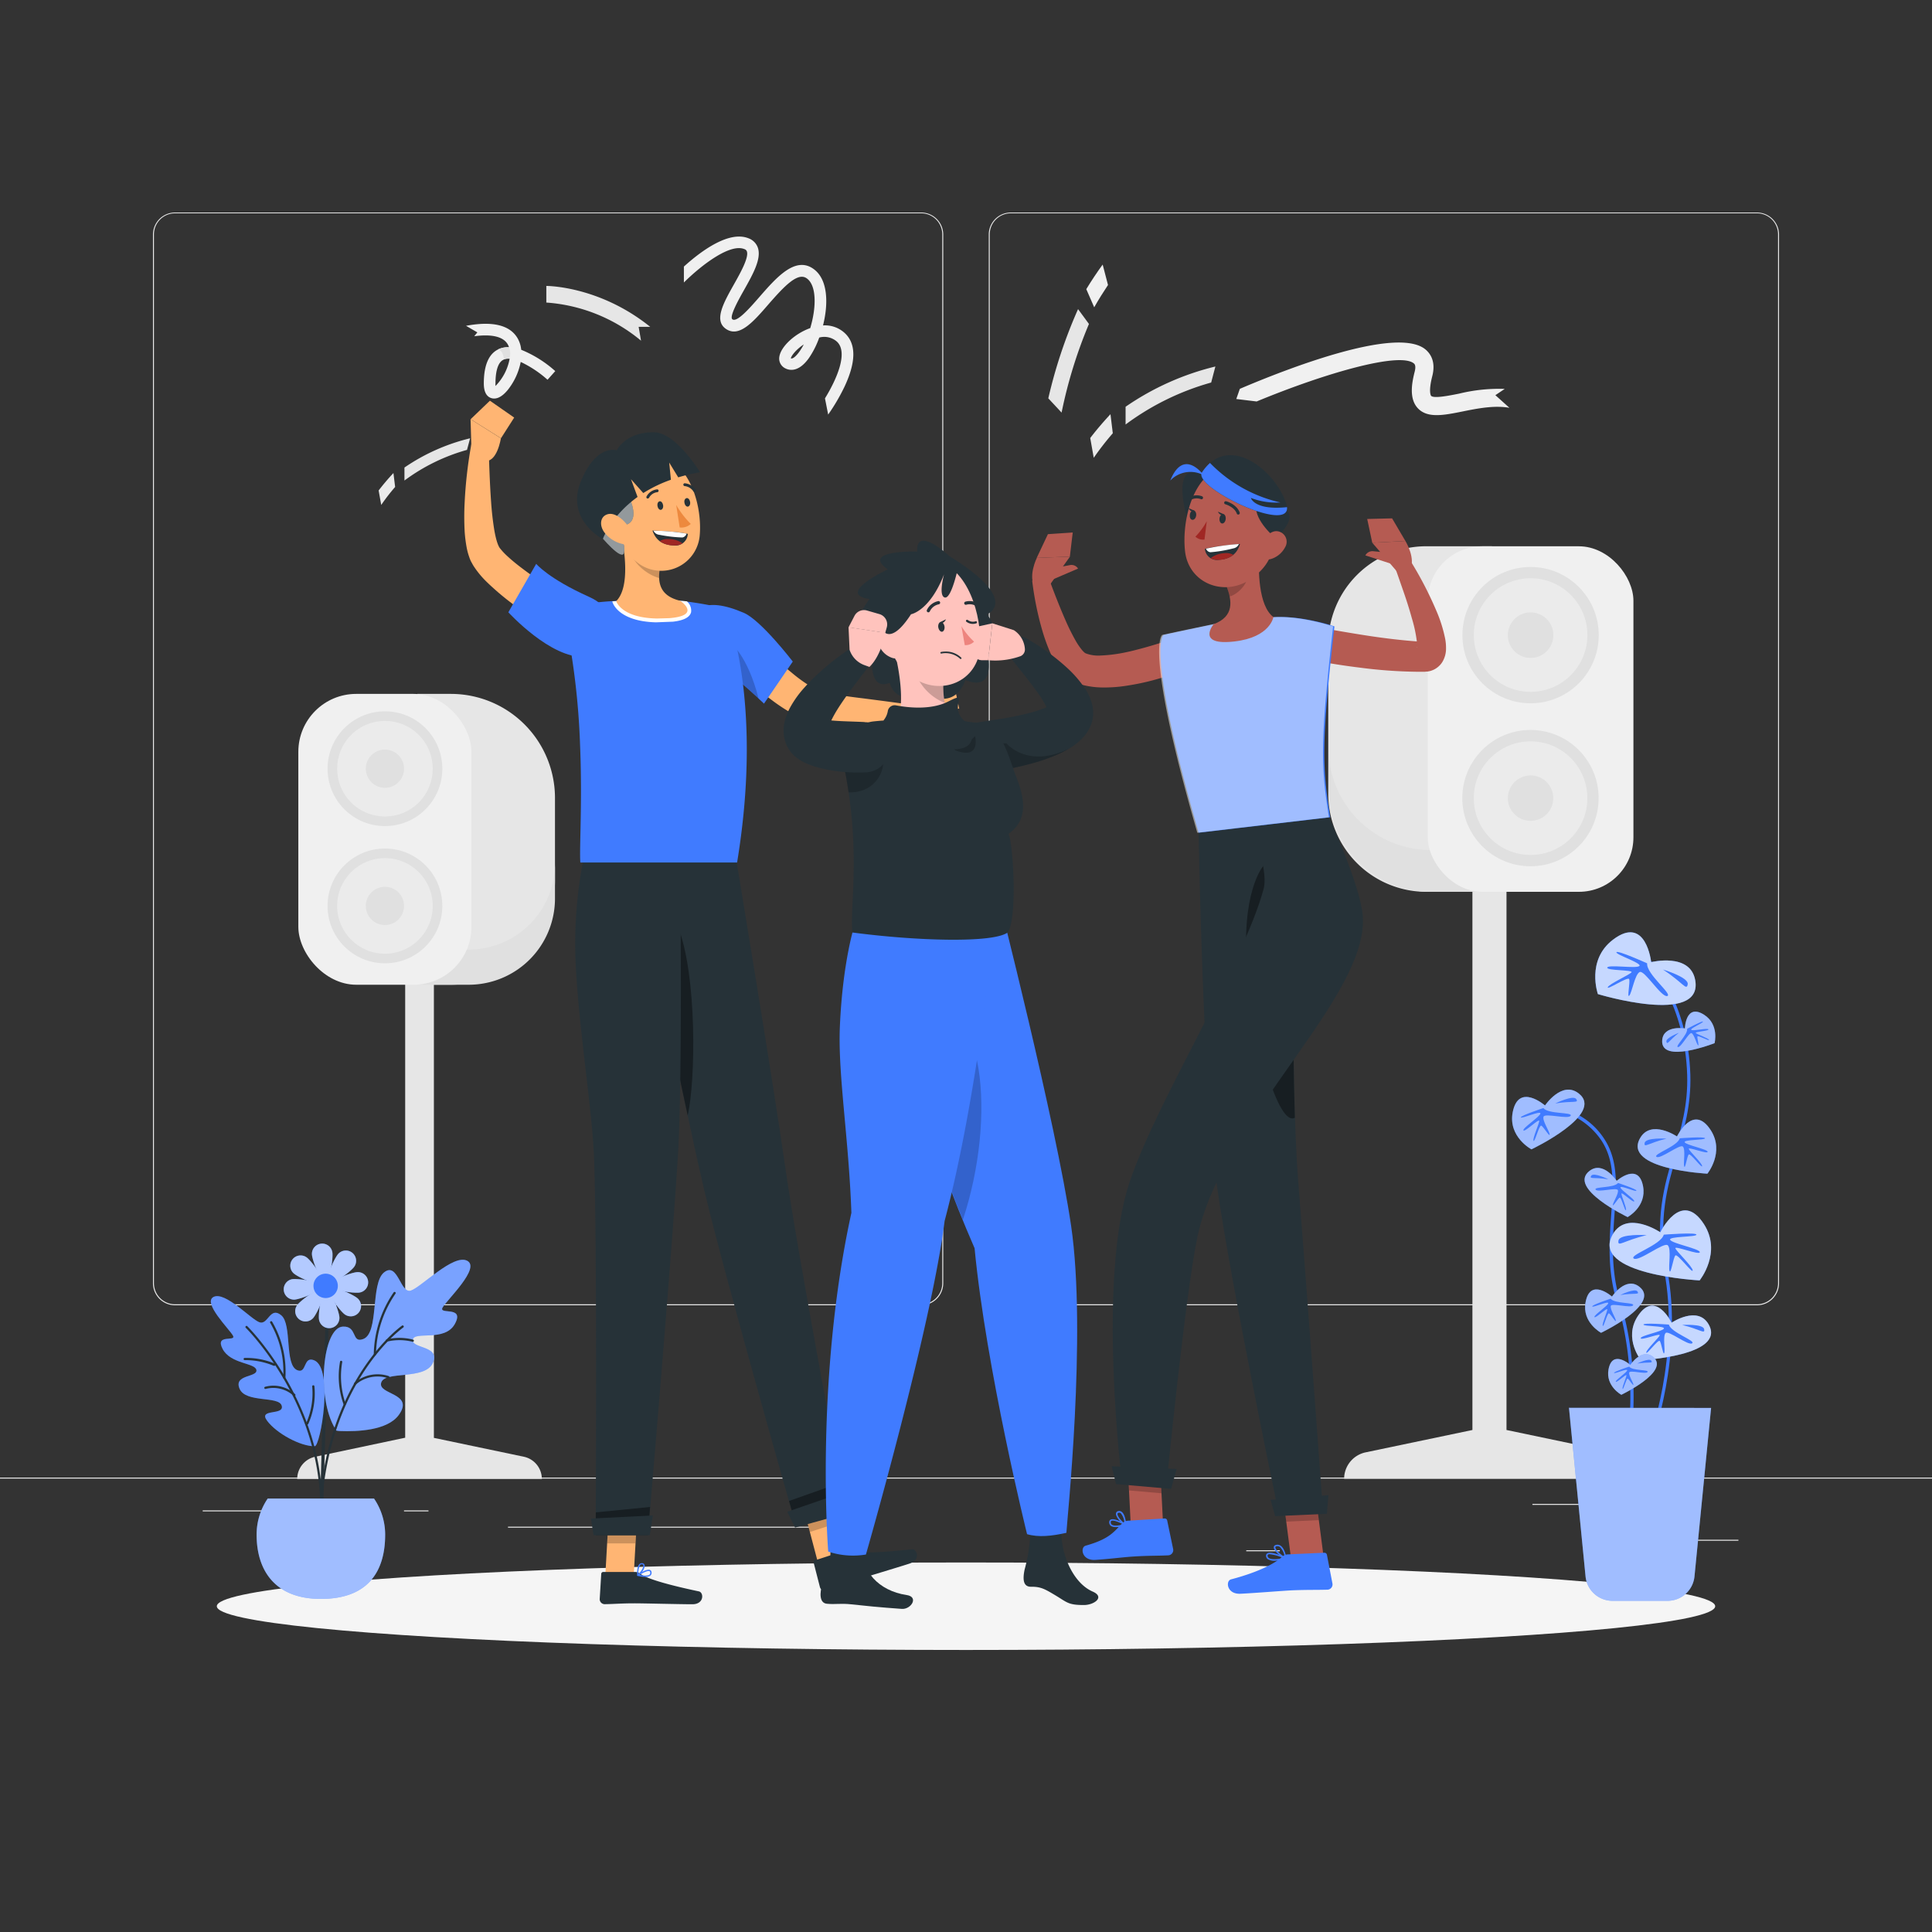 <svg xmlns="http://www.w3.org/2000/svg" viewBox="0 0 500 500"><rect x="0" y="0" width="500" height="500" fill="#333333" stroke="none"/><g id="freepik--background-complete--inject-11"><rect x="416.78" y="398.49" width="33.12" height="0.25" style="fill:#ebebeb"></rect><rect x="322.53" y="401.21" width="8.69" height="0.25" style="fill:#ebebeb"></rect><rect x="396.59" y="389.21" width="19.19" height="0.25" style="fill:#ebebeb"></rect><rect x="52.46" y="390.89" width="43.19" height="0.25" style="fill:#ebebeb"></rect><rect x="104.56" y="390.89" width="6.33" height="0.25" style="fill:#ebebeb"></rect><rect x="131.47" y="395.11" width="93.68" height="0.25" style="fill:#ebebeb"></rect><path d="M238.4,337.8H45.3a5.71,5.71,0,0,1-5.71-5.71V60.66A5.71,5.71,0,0,1,45.3,55H238.4a5.71,5.71,0,0,1,5.71,5.71V332.09A5.71,5.71,0,0,1,238.4,337.8ZM45.3,55.2a5.47,5.47,0,0,0-5.46,5.46V332.09a5.47,5.47,0,0,0,5.46,5.46H238.4a5.47,5.47,0,0,0,5.46-5.46V60.66a5.47,5.47,0,0,0-5.46-5.46Z" style="fill:#ebebeb"></path><path d="M454.7,337.8H261.6a5.71,5.71,0,0,1-5.71-5.71V60.66A5.71,5.71,0,0,1,261.6,55H454.7a5.71,5.71,0,0,1,5.71,5.71V332.09A5.71,5.71,0,0,1,454.7,337.8ZM261.6,55.2a5.47,5.47,0,0,0-5.46,5.46V332.09a5.47,5.47,0,0,0,5.46,5.46H454.7a5.47,5.47,0,0,0,5.46-5.46V60.66a5.47,5.47,0,0,0-5.46-5.46Z" style="fill:#ebebeb"></path><rect y="382.4" width="500" height="0.25" style="fill:#ebebeb"></rect><path d="M353.41,375.87l27.65-5.79V226.94h8.82V370.08l27.65,5.79a7,7,0,0,1,5.55,6.84H347.86A7,7,0,0,1,353.41,375.87Z" style="fill:#e6e6e6"></path><path d="M343.8,141.37h17a25.37,25.37,0,0,1,25.37,25.37v38.69a25.37,25.37,0,0,1-25.37,25.37h-17a0,0,0,0,1,0,0V141.37A0,0,0,0,1,343.8,141.37Z" transform="translate(729.92 372.17) rotate(180)" style="fill:#e6e6e6"></path><path d="M370.33,220h15.79V230.8H370.33a26.53,26.53,0,0,1-26.53-26.53V193.46A26.53,26.53,0,0,0,370.33,220Z" style="fill:#e0e0e0"></path><rect x="369.5" y="141.37" width="53.23" height="89.42" rx="14.11" transform="translate(792.23 372.17) rotate(180)" style="fill:#f0f0f0"></rect><circle cx="396.11" cy="164.37" r="17.64" style="fill:#e0e0e0"></circle><circle cx="396.11" cy="206.56" r="17.64" transform="translate(151.53 580.4) rotate(-84.35)" style="fill:#e0e0e0"></circle><circle cx="396.11" cy="164.37" r="14.7" transform="translate(-21.21 65.57) rotate(-9.22)" style="fill:#ebebeb"></circle><path d="M390.23,164.37a5.89,5.89,0,1,0,5.88-5.88A5.88,5.88,0,0,0,390.23,164.37Z" style="fill:#e0e0e0"></path><circle cx="396.11" cy="206.56" r="14.7" style="fill:#ebebeb"></circle><circle cx="396.11" cy="206.56" r="5.88" style="fill:#e0e0e0"></circle><path d="M135.56,377l-23.27-4.88V251.6h-7.43V372.08L81.59,377a5.88,5.88,0,0,0-4.67,5.75h63.31A5.88,5.88,0,0,0,135.56,377Z" style="fill:#e6e6e6"></path><path d="M108,179.58h8.69a26.94,26.94,0,0,1,26.94,26.94v21.39a26.94,26.94,0,0,1-26.94,26.94H108a0,0,0,0,1,0,0V179.58A0,0,0,0,1,108,179.58Z" style="fill:#e6e6e6"></path><path d="M121.32,245.75H108v9.1h13.3a22.33,22.33,0,0,0,22.33-22.33v-9.1A22.33,22.33,0,0,1,121.32,245.75Z" style="fill:#e0e0e0"></path><rect x="77.21" y="179.58" width="44.8" height="75.27" rx="14.98" style="fill:#f0f0f0"></rect><circle cx="99.62" cy="198.94" r="14.85" transform="translate(-111.49 128.71) rotate(-45)" style="fill:#e0e0e0"></circle><circle cx="99.62" cy="234.45" r="14.85" style="fill:#e0e0e0"></circle><circle cx="99.62" cy="198.94" r="12.37" transform="translate(-111.49 128.71) rotate(-45)" style="fill:#ebebeb"></circle><circle cx="99.62" cy="198.94" r="4.95" style="fill:#e0e0e0"></circle><circle cx="99.62" cy="234.45" r="12.37" style="fill:#ebebeb"></circle><circle cx="99.62" cy="234.45" r="4.95" style="fill:#e0e0e0"></circle><path d="M291.3,105.27v4.59A67.57,67.57,0,0,1,313.45,99l1.09-4.15A69.92,69.92,0,0,0,291.3,105.27Z" style="fill:#e6e6e6"></path><path d="M283.06,118.48a70.67,70.67,0,0,1,4.93-6.35l-.6-4.94c-2.2,2.36-3.95,4.48-5.24,6.17Z" style="fill:#ebebeb"></path><path d="M104.67,121v3.36a49.35,49.35,0,0,1,16.19-7.93l.8-3A51.32,51.32,0,0,0,104.67,121Z" style="fill:#e6e6e6"></path><path d="M98.66,130.68a49.13,49.13,0,0,1,3.6-4.65l-.44-3.61c-1.61,1.72-2.88,3.28-3.83,4.51Z" style="fill:#ebebeb"></path><path d="M283.18,79.53c1.13-2,2.33-3.91,3.57-5.77l-1.38-5.29c-1.47,2-2.89,4.15-4.24,6.36Z" style="fill:#f0f0f0"></path><path d="M274.74,106.78a121,121,0,0,1,7.08-22.94L279,80a126.63,126.63,0,0,0-7.7,23.09Z" style="fill:#e6e6e6"></path><path d="M387,102.27l2.42-1.62a43.4,43.4,0,0,0-11.79,1.22c-2.61.52-6.55,1.31-7.26.57,0,0-.77-.88.3-5.09.95-3.69-.42-5.78-1.73-6.89-7.4-6.25-36.6,5.27-48.07,10.17l-.92,2.63,5.27.64c17.85-7.39,37.07-12.89,40.69-9.84.15.13.62.52.21,2.13-.81,3.15-1.44,7.08.84,9.49,2.5,2.63,6.72,1.78,11.6.8,3.89-.79,8.21-1.63,12.08-.94Z" style="fill:#f0f0f0"></path><path d="M218.71,86.28A7.53,7.53,0,0,0,213,84.22c1.41-5.62,1.3-11.84-2.38-14.56-4.75-3.52-9.7,2.17-14.07,7.18-2.45,2.81-5.81,6.67-7,5.8-.91-.64,1.73-5.32,3-7.57,2.35-4.18,4.57-8.14,3.57-11a4,4,0,0,0-2.38-2.39c-5.08-2.06-12.3,3.28-16.75,7.31v4.12c4.73-4.68,12-10.14,15.63-8.65a1,1,0,0,1,.67.6c.56,1.59-1.7,5.61-3.35,8.54-2.69,4.78-5.23,9.3-2.11,11.49,3.45,2.42,7.13-1.81,11-6.28,4.25-4.88,7.68-8.47,10-6.74,2.62,1.94,2.39,7.78.86,12.84-4,1.42-7.62,4.8-8,7.43a2.8,2.8,0,0,0,1.16,2.76c.74.51,3.4,1.87,6.47-2.4a22.71,22.71,0,0,0,2.7-5.34,4.93,4.93,0,0,1,4.61,1.09c3,2.88-.27,10-3.13,14.65l.83,4.19a50.7,50.7,0,0,0,4.23-7.22C221.55,93.7,221.6,89.06,218.71,86.28ZM206.88,91c-.55.77-1.6,2-2.21,1.74.11-.65,1.3-2.25,3.34-3.6A16.05,16.05,0,0,1,206.88,91Z" style="fill:#f0f0f0"></path><path d="M165.28,84.59h3C155.32,74.16,142,74,141.39,74V78.3a43,43,0,0,1,24.51,9.87Z" style="fill:#e6e6e6"></path><path d="M134.89,90.52a7.34,7.34,0,0,0-.95-3c-2-3.4-6.49-4.48-13.33-3.2l2.93,1.7-.81,1c3.87-.52,8-.26,9,2.84a5.87,5.87,0,0,0-2.63.48c-2.58,1.15-3.89,4.14-3.89,8.9,0,2.05.63,3.32,1.85,3.76a2.56,2.56,0,0,0,.82.14c.9,0,2.09-.48,3.51-2.2a16.74,16.74,0,0,0,3.37-7.27,28.91,28.91,0,0,1,6.94,4.61l2-2.24A30.33,30.33,0,0,0,134.89,90.52Zm-6.66,9.37a5.21,5.21,0,0,1,0-.65c0-2.38.37-5.39,2.11-6.16a3,3,0,0,1,1.22-.24h.33A13.42,13.42,0,0,1,128.23,99.89Z" style="fill:#f0f0f0"></path><path d="M131.71,89.86a5.87,5.87,0,0,0-2.63.48.93.93,0,0,0-.1,0c.92.4,1.32,1.61,1.48,2.64a3,3,0,0,1,1.06-.19h.33A4.25,4.25,0,0,0,131.71,89.86Z" style="fill:#e0e0e0"></path></g><g id="freepik--Shadow--inject-11"><ellipse id="freepik--path--inject-11" cx="250" cy="415.69" rx="193.89" ry="11.32" style="fill:#f5f5f5"></ellipse></g><g id="freepik--plant-2--inject-11"><path d="M427.41,373.24l-.76-.29c.08-.22,8.27-22.16,4-44.33-2.53-13.05.05-21.77,2.54-30.19,1.89-6.39,3.68-12.41,3.45-20.23-.53-18.17-9.8-28.78-9.9-28.88l.61-.55c.1.11,9.56,10.92,10.11,29.4.23,7.95-1.66,14.32-3.48,20.49-2.47,8.33-5,16.95-2.53,29.81C435.77,350.87,427.5,373,427.41,373.24Z" style="fill:#407BFF"></path><path d="M422.25,371.11l-.81-.12c0-.17,2.29-17.18-2.94-33.93-2.58-8.25-2-15.93-1.52-22.72.53-7.39,1-13.78-2.52-19.16a18.88,18.88,0,0,0-15.19-8.32l0-.82c.1,0,10.12-.15,15.9,8.69,3.67,5.62,3.2,12.13,2.65,19.67-.48,6.71-1,14.32,1.49,22.42C424.57,353.74,422.28,370.93,422.25,371.11Z" style="fill:#407BFF"></path><path d="M442.83,364.37,438.53,408a7,7,0,0,1-6.93,6.29H417.28a7,7,0,0,1-6.94-6.29l-4.29-43.66Z" style="fill:#407BFF"></path><path d="M442.83,364.37,438.53,408a7,7,0,0,1-6.93,6.29H417.28a7,7,0,0,1-6.94-6.29l-4.29-43.66Z" style="fill:#fff;opacity:0.5"></path><path d="M434,294.11s4.19-8.66,8.73-1.64c3.68,5.7-.86,11.28-.86,11.28s-22-1.12-17.42-9.2C427.29,289.58,434,294.11,434,294.11Z" style="fill:#407BFF"></path><path d="M434,294.11s4.19-8.66,8.73-1.64c3.68,5.7-.86,11.28-.86,11.28s-22-1.12-17.42-9.2C427.29,289.58,434,294.11,434,294.11Z" style="fill:#fff;opacity:0.5"></path><path d="M434.71,294.59s6.55-.51,6.55,0-5.73.3-5.25,1.05,5.93,1.77,5.93,2.45-5.08-1.36-4.89-.75,3.46,3.69,3.46,4.44-3-3.41-3.46-3-.91,3.93-1.18,3.09.41-4.37-.34-5.13-5.8,3.33-6.82,2.65S434.17,296.67,434.71,294.59Z" style="fill:#407BFF"></path><path d="M431.3,294.68s-5.39-.34-5.66,1.1S426.66,295.78,431.3,294.68Z" style="fill:#407BFF"></path><path d="M436.05,266.15s.17-6.62,5-3.51c3.93,2.53,2.68,7.33,2.68,7.33s-14.12,5.55-13.55-.82C430.54,265.23,436.05,266.15,436.05,266.15Z" style="fill:#407BFF"></path><path d="M436.05,266.15s.17-6.62,5-3.51c3.93,2.53,2.68,7.33,2.68,7.33s-14.12,5.55-13.55-.82C430.54,265.23,436.05,266.15,436.05,266.15Z" style="fill:#fff;opacity:0.5"></path><path d="M436.62,266.26s4-2.18,4.1-1.86-3.51,1.82-3,2.15,4.22-.57,4.42-.15-3.57.59-3.28.93,3.21,1.32,3.43,1.79-2.87-1.27-3-.9.55,2.73.14,2.28-1-2.86-1.67-3.12-2.69,3.74-3.52,3.6S436.87,267.72,436.62,266.26Z" style="fill:#407BFF"></path><path d="M434.5,267.29s-3.47,1.32-3.24,2.3S431.9,269.3,434.5,267.29Z" style="fill:#407BFF"></path><path d="M429.69,318.91s5.42-11.19,11.28-2.12c4.75,7.37-1.11,14.58-1.11,14.58s-28.4-1.46-22.5-11.89C421,313.06,429.69,318.91,429.69,318.91Z" style="fill:#407BFF"></path><path d="M429.69,318.91s5.42-11.19,11.28-2.12c4.75,7.37-1.11,14.58-1.11,14.58s-28.4-1.46-22.5-11.89C421,313.06,429.69,318.91,429.69,318.91Z" style="fill:#fff;opacity:0.7"></path><path d="M430.58,319.53s8.45-.66,8.45,0-7.4.39-6.78,1.36,7.66,2.29,7.66,3.17-6.56-1.76-6.32-1,4.47,4.75,4.47,5.72-3.91-4.4-4.47-3.87-1.17,5.08-1.52,4,.53-5.65-.44-6.62-7.49,4.3-8.81,3.42S429.88,322.22,430.58,319.53Z" style="fill:#407BFF"></path><path d="M426.17,319.65s-7-.44-7.31,1.41S420.18,321.06,426.17,319.65Z" style="fill:#407BFF"></path><path d="M427.32,249s-1.3-12.36-9.88-5.81c-7,5.31-3.91,14.08-3.91,14.08s27.21,8.27,25.2-3.55C437.49,246.47,427.32,249,427.32,249Z" style="fill:#407BFF"></path><path d="M427.32,249s-1.3-12.36-9.88-5.81c-7,5.31-3.91,14.08-3.91,14.08s27.21,8.27,25.2-3.55C437.49,246.47,427.32,249,427.32,249Z" style="fill:#fff;opacity:0.7"></path><path d="M426.28,249.31s-7.73-3.49-7.95-2.87,6.83,2.88,5.92,3.58-8-.45-8.29.38,6.77.57,6.27,1.23-5.81,3-6.14,3.87,5.17-2.81,5.52-2.13-.63,5.18.07,4.27,1.42-5.49,2.67-6.08,5.58,6.59,7.12,6.21S426,252.08,426.28,249.31Z" style="fill:#407BFF"></path><path d="M430.38,250.92s6.7,2,6.4,3.81S435.54,254.28,430.38,250.92Z" style="fill:#407BFF"></path><path d="M432.6,342.31s-4.22-8.71-8.78-1.64c-3.7,5.73.86,11.35.86,11.35s22.11-1.13,17.52-9.26C439.37,337.76,432.6,342.31,432.6,342.31Z" style="fill:#407BFF"></path><path d="M432.6,342.31s-4.22-8.71-8.78-1.64c-3.7,5.73.86,11.35.86,11.35s22.11-1.13,17.52-9.26C439.37,337.76,432.6,342.31,432.6,342.31Z" style="fill:#fff;opacity:0.7"></path><path d="M431.91,342.8s-6.58-.51-6.58,0,5.76.3,5.28,1.06-6,1.78-6,2.46,5.1-1.37,4.92-.75-3.48,3.7-3.48,4.46,3.05-3.43,3.48-3,.91,3.95,1.18,3.11-.41-4.4.35-5.16,5.83,3.35,6.86,2.67S432.45,344.89,431.91,342.8Z" style="fill:#407BFF"></path><path d="M435.34,342.9s5.42-.35,5.69,1.09S440,344,435.34,342.9Z" style="fill:#407BFF"></path><path d="M421.92,353.23s-4.67-4.15-5.64,1.19c-.78,4.33,3.32,6.55,3.32,6.55s12.9-6.15,8.15-9.86C424.83,348.83,421.92,353.23,421.92,353.23Z" style="fill:#407BFF"></path><path d="M421.92,353.23s-4.67-4.15-5.64,1.19c-.78,4.33,3.32,6.55,3.32,6.55s12.9-6.15,8.15-9.86C424.83,348.83,421.92,353.23,421.92,353.23Z" style="fill:#fff;opacity:0.5"></path><path d="M421.63,353.68s-4.05,1.33-3.92,1.63,3.51-1.24,3.41-.67-3.12,2.54-2.95,2.94,2.71-2.08,2.75-1.66-1.16,3.06-1,3.51,1-2.79,1.32-2.65,1.53,2.13,1.48,1.55-1.33-2.51-1.07-3.15,4.3.55,4.74-.11S422.47,354.8,421.63,353.68Z" style="fill:#407BFF"></path><path d="M423.7,352.89s3.14-1.54,3.66-.75S426.75,352.39,423.7,352.89Z" style="fill:#407BFF"></path><path d="M417.18,335.55s-5.65-5-6.83,1.44c-1,5.25,4,7.94,4,7.94S430,337.48,424.25,333C420.71,330.23,417.18,335.55,417.18,335.55Z" style="fill:#407BFF"></path><path d="M417.18,335.55s-5.65-5-6.83,1.44c-1,5.25,4,7.94,4,7.94S430,337.48,424.25,333C420.71,330.23,417.18,335.55,417.18,335.55Z" style="fill:#fff;opacity:0.5"></path><path d="M416.83,336.1s-4.9,1.61-4.75,2,4.25-1.51,4.13-.82-3.77,3.08-3.57,3.57,3.28-2.52,3.33-2-1.4,3.72-1.18,4.26,1.18-3.39,1.61-3.22,1.84,2.58,1.79,1.89-1.62-3.05-1.3-3.83,5.21.67,5.75-.13S417.85,337.45,416.83,336.1Z" style="fill:#407BFF"></path><path d="M419.34,335.15s3.81-1.88,4.44-.92S423,334.54,419.34,335.15Z" style="fill:#407BFF"></path><path d="M418.4,305.6s5.66-5,6.83,1.44c.95,5.25-4,7.94-4,7.94s-15.63-7.45-9.88-11.94C414.88,300.28,418.4,305.6,418.4,305.6Z" style="fill:#407BFF"></path><path d="M418.4,305.6s5.66-5,6.83,1.44c.95,5.25-4,7.94-4,7.94s-15.63-7.45-9.88-11.94C414.88,300.28,418.4,305.6,418.4,305.6Z" style="fill:#fff;opacity:0.5"></path><path d="M418.75,306.15s4.91,1.61,4.75,2-4.25-1.51-4.13-.82,3.78,3.08,3.57,3.57-3.27-2.52-3.32-2,1.4,3.72,1.17,4.26-1.17-3.39-1.61-3.22-1.84,2.58-1.78,1.89,1.61-3.05,1.3-3.83-5.22.68-5.76-.13S417.73,307.51,418.75,306.15Z" style="fill:#407BFF"></path><path d="M416.24,305.2s-3.81-1.88-4.43-.92S412.55,304.59,416.24,305.2Z" style="fill:#407BFF"></path><path d="M399.85,286.09s-6.89-6-8.37,1.79c-1.2,6.36,4.86,9.57,4.86,9.57s19.19-9.12,12.18-14.51C404.2,279.62,399.85,286.09,399.85,286.09Z" style="fill:#407BFF"></path><path d="M399.85,286.09s-6.89-6-8.37,1.79c-1.2,6.36,4.86,9.57,4.86,9.57s19.19-9.12,12.18-14.51C404.2,279.62,399.85,286.09,399.85,286.09Z" style="fill:#fff;opacity:0.5"></path><path d="M399.42,286.76s-6,2-5.83,2.42,5.21-1.85,5.06-1-4.64,3.75-4.39,4.35,4-3.08,4.08-2.47-1.74,4.5-1.47,5.16,1.46-4.11,2-3.91,2.24,3.11,2.18,2.28-2-3.68-1.57-4.62,6.38.77,7-.21S400.66,288.39,399.42,286.76Z" style="fill:#407BFF"></path><path d="M402.49,285.58s4.68-2.29,5.44-1.14S407,284.82,402.49,285.58Z" style="fill:#407BFF"></path></g><g id="freepik--plant-1--inject-11"><path d="M83.29,388.19a.43.43,0,0,1-.39-.43c.48-19,1.46-50.12,1.51-50.29a.42.42,0,0,1,.51-.28.4.4,0,0,1,.28.51s-1,31.29-1.47,50.08a.43.43,0,0,1-.43.41Z" style="fill:#263238"></path><path d="M80.74,324.79c.16,1.46,1.91,6.53,3.37,6.37s2.08-5.48,1.92-6.94a2.66,2.66,0,1,0-5.29.57Z" style="fill:#407BFF"></path><path d="M87.83,340.78c-.16-1.46-1.91-6.53-3.37-6.37s-2.08,5.49-1.92,6.95a2.66,2.66,0,1,0,5.29-.58Z" style="fill:#407BFF"></path><path d="M76.29,336.34c1.46-.16,6.53-1.91,6.37-3.38s-5.48-2.08-7-1.92a2.67,2.67,0,0,0,.58,5.3Z" style="fill:#407BFF"></path><path d="M92.28,329.24c-1.46.16-6.53,1.91-6.37,3.37s5.48,2.08,7,1.92a2.66,2.66,0,0,0-.58-5.29Z" style="fill:#407BFF"></path><path d="M76.12,329.64c1.15.92,6,3.27,6.89,2.12s-2.4-5.35-3.55-6.27a2.66,2.66,0,0,0-3.34,4.15Z" style="fill:#407BFF"></path><path d="M92.45,335.93c-1.15-.92-6-3.27-6.89-2.12s2.4,5.35,3.55,6.27a2.66,2.66,0,0,0,3.34-4.15Z" style="fill:#407BFF"></path><path d="M81.14,341c.92-1.15,3.27-6,2.12-6.89s-5.35,2.41-6.27,3.55A2.66,2.66,0,1,0,81.14,341Z" style="fill:#407BFF"></path><path d="M87.43,324.63c-.92,1.14-3.27,6-2.12,6.89s5.35-2.41,6.27-3.56a2.66,2.66,0,1,0-4.15-3.33Z" style="fill:#407BFF"></path><g style="isolation:isolate;opacity:0.6"><path d="M80.74,324.79c.16,1.46,1.91,6.53,3.37,6.37s2.08-5.48,1.92-6.94a2.66,2.66,0,1,0-5.29.57Z" style="fill:#fff"></path><path d="M87.83,340.78c-.16-1.46-1.91-6.53-3.37-6.37s-2.08,5.49-1.92,6.95a2.66,2.66,0,1,0,5.29-.58Z" style="fill:#fff"></path><path d="M76.29,336.34c1.46-.16,6.53-1.91,6.37-3.38s-5.48-2.08-7-1.92a2.67,2.67,0,0,0,.58,5.3Z" style="fill:#fff"></path><path d="M92.28,329.24c-1.46.16-6.53,1.91-6.37,3.37s5.48,2.08,7,1.92a2.66,2.66,0,0,0-.58-5.29Z" style="fill:#fff"></path><path d="M76.12,329.64c1.15.92,6,3.27,6.89,2.12s-2.4-5.35-3.55-6.27a2.66,2.66,0,0,0-3.34,4.15Z" style="fill:#fff"></path><path d="M92.45,335.93c-1.15-.92-6-3.27-6.89-2.12s2.4,5.35,3.55,6.27a2.66,2.66,0,0,0,3.34-4.15Z" style="fill:#fff"></path><path d="M81.14,341c.92-1.15,3.27-6,2.12-6.89s-5.35,2.41-6.27,3.55A2.66,2.66,0,1,0,81.14,341Z" style="fill:#fff"></path><path d="M87.43,324.63c-.92,1.14-3.27,6-2.12,6.89s5.35-2.41,6.27-3.56a2.66,2.66,0,1,0-4.15-3.33Z" style="fill:#fff"></path></g><path d="M81.15,333.13a3.15,3.15,0,1,0,2.79-3.48A3.15,3.15,0,0,0,81.15,333.13Z" style="fill:#407BFF"></path><path d="M81.46,374.28c-3.64.08-9.87-3.29-12.32-6.57s4.49-1.28,3.77-3.9-9.31-.65-10.91-4.4,4.61-2.9,4.36-4.82-6.67-1.51-8.75-5.49,3.58-1.77,2.69-3.42-8-8.59-5-10.05,9.61,5.77,11.84,6.57,2.73-4.2,5.63-1.82.77,12.86,4.18,14.23c2.53,1,1.44-3.76,4.37-2.56C86.4,354.15,82.94,374.24,81.46,374.28Z" style="fill:#407BFF"></path><g style="opacity:0.2"><path d="M81.46,374.28c-3.64.08-9.87-3.29-12.32-6.57s4.49-1.28,3.77-3.9-9.31-.65-10.91-4.4,4.61-2.9,4.36-4.82-6.67-1.51-8.75-5.49,3.58-1.77,2.69-3.42-8-8.59-5-10.05,9.61,5.77,11.84,6.57,2.73-4.2,5.63-1.82.77,12.86,4.18,14.23c2.53,1,1.44-3.76,4.37-2.56C86.4,354.15,82.94,374.24,81.46,374.28Z" style="fill:#fff"></path></g><path d="M86.69,369.66c.06.1-.48.62,1.31.69,4.43.18,12.25-.12,15.19-4.14,4.2-5.74-5.48-5.22-4.54-8.38s11.34-.59,13.37-5.11-5.54-3.64-5.19-6,8.29.68,10.9-4.11-4.31-2.23-3.19-4.22,9.92-10.26,6.36-12.11-11.83,6.8-14.56,7.72-3.36-7.55-6.94-4.71S98.17,345,94,346.54c-3.11,1.18-1.42-3.4-5.26-3.22C83.52,343.55,81.8,361.48,86.69,369.66Z" style="fill:#407BFF"></path><g style="opacity:0.3"><path d="M86.69,369.66c.06.1-.48.62,1.31.69,4.43.18,12.25-.12,15.19-4.14,4.2-5.74-5.48-5.22-4.54-8.38s11.34-.59,13.37-5.11-5.54-3.64-5.19-6,8.29.68,10.9-4.11-4.31-2.23-3.19-4.22,9.92-10.26,6.36-12.11-11.83,6.8-14.56,7.72-3.36-7.55-6.94-4.71S98.17,345,94,346.54c-3.11,1.18-1.42-3.4-5.26-3.22C83.52,343.55,81.8,361.48,86.69,369.66Z" style="fill:#fff"></path></g><path d="M83.37,385.32h0a.29.29,0,0,1-.25-.33c3.63-29.72,20.75-41.8,20.92-41.92a.28.28,0,0,1,.4.08.29.29,0,0,1-.07.4c-.17.11-17.08,12.06-20.68,41.51A.3.3,0,0,1,83.37,385.32Z" style="fill:#263238"></path><path d="M100.13,347.2a.27.27,0,0,1-.26-.2.28.28,0,0,1,.18-.36,14.08,14.08,0,0,1,6.83.05.29.29,0,0,1,.23.34.3.3,0,0,1-.34.22,13.9,13.9,0,0,0-6.54-.06Z" style="fill:#263238"></path><path d="M97,350.81a.28.28,0,0,1-.27-.28,29.21,29.21,0,0,1,5.17-16.09.29.29,0,0,1,.46.35,28.6,28.6,0,0,0-5.06,15.73.28.28,0,0,1-.28.29Z" style="fill:#263238"></path><path d="M91.86,358.42a.25.25,0,0,1-.19-.09.29.29,0,0,1,0-.41,9.22,9.22,0,0,1,8.93-1.79.3.3,0,0,1,.18.37.28.28,0,0,1-.37.17,8.62,8.62,0,0,0-8.35,1.67A.26.26,0,0,1,91.86,358.42Z" style="fill:#263238"></path><path d="M89.2,363.73a.28.28,0,0,1-.25-.18A21.63,21.63,0,0,1,88,352.4a.28.28,0,0,1,.33-.23.29.29,0,0,1,.24.33,21.5,21.5,0,0,0,.89,10.83.28.28,0,0,1-.16.37A.27.27,0,0,1,89.2,363.73Z" style="fill:#263238"></path><path d="M83.49,395.93a.28.28,0,0,1-.28-.27l-.37-7.88c-1.1-26.17-19.06-44-19.24-44.15a.3.3,0,0,1,0-.41.28.28,0,0,1,.4,0c.19.18,18.3,18.14,19.41,44.55l.38,7.88a.28.28,0,0,1-.28.29Z" style="fill:#263238"></path><path d="M71,353.46H71a.11.11,0,0,1-.08,0l-.1,0A18.8,18.8,0,0,0,63.39,352a.29.29,0,1,1,0-.57A19.24,19.24,0,0,1,71,352.85l.1,0,.05,0a.28.28,0,0,1,.15.31A.28.28,0,0,1,71,353.46Z" style="fill:#263238"></path><path d="M73.55,356.83h0a.28.28,0,0,1-.26-.31,24.86,24.86,0,0,0-3.35-14.15.29.29,0,1,1,.49-.31,25.6,25.6,0,0,1,3.43,14.51A.28.28,0,0,1,73.55,356.83Z" style="fill:#263238"></path><path d="M76.17,361.31a.33.33,0,0,1-.2-.09,7.81,7.81,0,0,0-7.21-1.77.29.29,0,0,1-.35-.2.28.28,0,0,1,.2-.35,8.24,8.24,0,0,1,7.77,1.92.28.28,0,0,1,0,.4A.3.3,0,0,1,76.17,361.31Z" style="fill:#263238"></path><path d="M79.49,368.68a.27.27,0,0,1-.12,0,.29.29,0,0,1-.12-.39,18.91,18.91,0,0,0,1.54-9.47.29.29,0,0,1,.27-.31.28.28,0,0,1,.31.26,19.33,19.33,0,0,1-1.61,9.79A.28.28,0,0,1,79.49,368.68Z" style="fill:#263238"></path><path d="M99.68,397.17c0,9.19-4.13,16.63-16.64,16.63-11.93,0-16.63-7.44-16.63-16.63a16.56,16.56,0,0,1,2.87-9.34H96.8A16.57,16.57,0,0,1,99.68,397.17Z" style="fill:#407BFF"></path><path d="M99.68,397.17c0,9.19-4.13,16.63-16.64,16.63-11.93,0-16.63-7.44-16.63-16.63a16.56,16.56,0,0,1,2.87-9.34H96.8A16.57,16.57,0,0,1,99.68,397.17Z" style="fill:#fff;opacity:0.5"></path></g><g id="freepik--character-3--inject-11"><path d="M312.3,123.23s-10.1-6.73-4.71,12.48l5.08-4.47.44-6.49Z" style="fill:#263238"></path><path d="M361.86,148.29l-6.72-7.83,8.58-.45s2.86,4.6,1.11,7.64Z" style="fill:#b55b52"></path><path d="M353.36,143.74h0a2.06,2.06,0,0,1,2-1.09l4.05.39.64,2.87Z" style="fill:#b55b52"></path><polygon points="353.83 134.31 360.27 134.15 363.72 140.01 355.14 140.46 353.83 134.31" style="fill:#b55b52"></polygon><path d="M339.28,162c4.52.84,9.19,1.66,13.78,2.38s9.22,1.29,13.76,1.63l1.69.1h.05l-.18,0-.24.06a1.75,1.75,0,0,0-.32.12,2.35,2.35,0,0,0-1,.9c-.31.6-.12.49-.11.23a5.25,5.25,0,0,0,0-1.13,35.34,35.34,0,0,0-1.32-6.28c-.61-2.2-1.3-4.42-2.07-6.63s-1.54-4.45-2.32-6.64l3.83-1.9a94.61,94.61,0,0,1,6.8,13,36.06,36.06,0,0,1,2.38,7.48,12.41,12.41,0,0,1,.22,2.42,6.68,6.68,0,0,1-1,3.66,5.38,5.38,0,0,1-2.37,2,7.09,7.09,0,0,1-.73.26l-.69.14c-.23,0-.41,0-.62.05h-2.27a123.91,123.91,0,0,1-14.64-1.07c-4.84-.59-9.56-1.36-14.37-2.39Z" style="fill:#b55b52"></path><polygon points="342.54 402.84 334.1 403.22 331.58 383.76 340.01 383.37 342.54 402.84" style="fill:#b55b52"></polygon><path d="M333.24,402.28l9.47-.43a.66.66,0,0,1,.7.54l1.43,7.45a1.36,1.36,0,0,1-1.28,1.57c-3.31.09-4.91,0-9.08.16-2.57.12-9.92.73-13.46.89s-3.89-3.33-2.43-3.72c6.54-1.72,11.12-3.9,13.26-5.87A2.21,2.21,0,0,1,333.24,402.28Z" style="fill:#407BFF"></path><polygon points="331.58 383.76 332.88 393.8 341.32 393.41 340.02 383.38 331.58 383.76" style="opacity:0.2"></polygon><path d="M310.2,215.51s1.08,65.4,4.68,90.91C318.62,333,331,391.93,331,391.93l11.41-.52S338.1,332.21,336,306c-2.3-28.62-.85-93.43-.85-93.43Z" style="fill:#263238"></path><polygon points="343.4 391.77 330.01 392.38 328.83 388.16 343.8 386.95 343.4 391.77" style="fill:#263238"></polygon><path d="M330.14,403.91a3.26,3.26,0,0,1-2.08-.43,1.12,1.12,0,0,1-.4-1A.63.63,0,0,1,328,402c1-.62,4.45.95,4.84,1.13a.19.19,0,0,1,.12.2.2.2,0,0,1-.15.17A14.71,14.71,0,0,1,330.14,403.91Zm-1.59-1.68a.78.78,0,0,0-.37.09.24.24,0,0,0-.12.22.71.71,0,0,0,.26.63c.53.44,1.92.45,3.78.06A10.6,10.6,0,0,0,328.55,402.23Z" style="fill:#407BFF"></path><path d="M332.74,403.49l-.08,0c-1-.41-3.1-2.13-3-3.1,0-.22.17-.51.72-.6a1.42,1.42,0,0,1,1.12.3c1.11.83,1.41,3.1,1.42,3.19a.18.18,0,0,1-.08.18A.22.22,0,0,1,332.74,403.49Zm-2.17-3.33h-.12c-.36.05-.38.2-.39.25-.06.58,1.35,1.95,2.41,2.52a4.56,4.56,0,0,0-1.2-2.55A1,1,0,0,0,330.57,400.16Z" style="fill:#407BFF"></path><path d="M331.62,217.14l-4.75,7.06s-5.95,6.91-4,27.4c1.73,17.82,8,40.09,12.23,37.66-.72-22.74-.4-52.52-.16-67.41Z" style="opacity:0.4"></path><polygon points="301.08 396.01 292.67 395.27 291.66 375.55 300.08 376.29 301.08 396.01" style="fill:#b55b52"></polygon><path d="M291.89,393.56l9.48-.58a.65.65,0,0,1,.7.53l1.55,7.43a1.36,1.36,0,0,1-1.26,1.58c-3.31.15-4.91.05-9.08.31-2.56.16-6.29.65-9.83.87s-3.94-3.27-2.49-3.68c6.52-1.82,7.45-3.85,9.56-5.86A2.19,2.19,0,0,1,291.89,393.56Z" style="fill:#407BFF"></path><polygon points="300.08 376.29 291.66 375.56 292.18 385.72 300.6 386.46 300.08 376.29" style="opacity:0.2"></polygon><path d="M327,230.15c-5.38,19.64-27.43,54.37-34.63,75.68-8.54,25.31-2,77.77-2,77.77l11.48,1s5-50.64,8.13-64.9c6.67-30.41,44.37-61.81,42.7-82.73-.65-8.15-9.5-27.22-9.5-27.22l-20.67.95S328.61,224.19,327,230.15Z" style="fill:#263238"></path><polygon points="303.07 385.32 288.83 384.08 287.7 379.47 304.52 380.17 303.07 385.32" style="fill:#263238"></polygon><path d="M287.55,394.93l-.08-.06a1.13,1.13,0,0,1-.4-1,.7.7,0,0,1,.36-.59c1-.5,3.62,1,3.92,1.17a.19.19,0,0,1,.1.19.21.21,0,0,1-.14.17C290.27,395.09,288.42,395.51,287.55,394.93Zm3.17-.41c-1.08-.57-2.6-1.19-3.1-.92a.27.27,0,0,0-.15.26.75.75,0,0,0,.25.7C288.17,394.92,289.27,394.9,290.72,394.52Z" style="fill:#407BFF"></path><path d="M290.89,394.6c-.87-.58-2.19-2.07-2.07-2.93a.68.68,0,0,1,.63-.6,1,1,0,0,1,.86.21c1,.76,1.13,3.18,1.14,3.29a.21.21,0,0,1-.09.18.23.23,0,0,1-.2,0A2.09,2.09,0,0,1,290.89,394.6Zm-.87-3a.65.65,0,0,0-.49-.1c-.26.05-.3.16-.32.26-.08.59,1,1.89,1.8,2.48a4.57,4.57,0,0,0-.94-2.6Z" style="fill:#407BFF"></path><path d="M304.71,174.05c-2.16.82-4.18,1.41-6.32,2a61.84,61.84,0,0,1-6.5,1.36,36.57,36.57,0,0,1-7,.5,21.39,21.39,0,0,1-3.84-.45,12.79,12.79,0,0,1-4.23-1.73,9.75,9.75,0,0,1-1.9-1.66,13.49,13.49,0,0,1-1.27-1.68,24.35,24.35,0,0,1-1.73-3.23,48.93,48.93,0,0,1-2.26-6.28,80.34,80.34,0,0,1-2.53-12.6l4.17-.95c1.41,3.81,2.9,7.68,4.51,11.33a56.21,56.21,0,0,0,2.6,5.21,16.93,16.93,0,0,0,1.44,2.14,5.88,5.88,0,0,0,.68.75,1.59,1.59,0,0,0,.48.34,9.28,9.28,0,0,0,3.95.54,37.42,37.42,0,0,0,5.46-.64c1.88-.35,3.77-.84,5.67-1.36s3.84-1.12,5.6-1.7Z" style="fill:#b55b52"></path><path d="M270.91,152.46l6-8.41-8.58.33s-2.43,4.86-.4,7.72Z" style="fill:#b55b52"></path><path d="M279,147.15h0a2,2,0,0,0-2.11-.9l-4,.76-.37,2.92Z" style="fill:#b55b52"></path><polygon points="277.62 137.81 271.2 138.24 268.3 144.38 276.88 144.05 277.62 137.81" style="fill:#b55b52"></polygon><path d="M301.12,164.32s-4.79,2.93,9.08,51.19l34.06-4c-2.22-13.8-2.15-20.16,1.09-49.4,0,0-8.43-2.89-15.8-2.37a108.42,108.42,0,0,0-15.47,1.84C307.51,162.93,301.12,164.32,301.12,164.32Z" style="fill:#407BFF"></path><path d="M300.78,164.32s-4.78,2.93,9.08,51.19l34.07-4c-2.22-13.8-2.16-20.16,1.08-49.4,0,0-8.42-2.89-15.79-2.37a108.07,108.07,0,0,0-15.47,1.84C307,163,307.32,162.9,300.78,164.32Z" style="fill:#fff;opacity:0.5"></path><path d="M325.94,142.45c-.38,5.1-.27,14.33,3.61,17.24,0,0-.76,5.21-10,6.31-10.16,1.21-5.46-4.47-5.46-4.47,5.4-2,4.76-6.09,3.33-9.84Z" style="fill:#b55b52"></path><path d="M322.47,146.22l-5.05,5.47a15.6,15.6,0,0,1,.8,2.69c2.09-.56,4.72-3.24,4.68-5.48A7.65,7.65,0,0,0,322.47,146.22Z" style="opacity:0.2"></path><path d="M331.27,133.76c-1.54,8.24-2,11.76-6.74,15.51-7.1,5.63-16.88,1.94-17.84-6.6-.86-7.68,1.8-19.86,10.34-22.16A11.43,11.43,0,0,1,331.27,133.76Z" style="fill:#b55b52"></path><path d="M311.07,122.25c-2.57,3.94,24.78,16.92,21.81,8.06S317.77,112,311.07,122.25Z" style="fill:#263238"></path><path d="M325.08,130.8c-.46,4,5,8.45,5,8.45s6.5-5.26,2.15-7.72S325.08,130.8,325.08,130.8Z" style="fill:#263238"></path><path d="M317.21,134.35c-.08.68-.51,1.18-.95,1.13s-.73-.65-.65-1.32.51-1.18.95-1.13S317.29,133.68,317.21,134.35Z" style="fill:#263238"></path><path d="M309.57,133.41c-.09.67-.51,1.18-1,1.12s-.73-.64-.64-1.32.51-1.18.95-1.13S309.65,132.73,309.57,133.41Z" style="fill:#263238"></path><path d="M309.11,132.15l-1.57-.67S308.22,132.85,309.11,132.15Z" style="fill:#263238"></path><path d="M312.31,134.89a18,18,0,0,1-2.94,4,2.94,2.94,0,0,0,2.35.75Z" style="fill:#a02724"></path><path d="M332.57,141.65a6.14,6.14,0,0,1-3.58,3c-2.06.63-3.14-1.2-2.61-3.17.47-1.77,2.12-4.22,4.2-4A2.74,2.74,0,0,1,332.57,141.65Z" style="fill:#b55b52"></path><path d="M320.47,133.18a.41.41,0,0,1-.39-.27c-.62-1.74-2.92-2.39-2.94-2.4a.4.4,0,1,1,.21-.77c.11,0,2.72.77,3.48,2.9a.39.39,0,0,1-.24.51Z" style="fill:#263238"></path><path d="M307.71,129.59a.4.4,0,0,1-.23-.73,3.94,3.94,0,0,1,3.63-.41.4.4,0,0,1,.2.53.39.39,0,0,1-.53.19h0a3.19,3.19,0,0,0-2.87.36A.36.36,0,0,1,307.71,129.59Z" style="fill:#263238"></path><path d="M316.75,133.09l-1.57-.67S315.86,133.79,316.75,133.09Z" style="fill:#263238"></path><path d="M311.82,142.05s2.35-.74,9.1-1.27c-.63,2.09-2,3.86-5.43,4.1A3.15,3.15,0,0,1,311.82,142.05Z" style="fill:#263238"></path><path d="M317,143.16a6.34,6.34,0,0,0-3.68,1.28,3.77,3.77,0,0,0,2.2.44,6.24,6.24,0,0,0,3.68-1.28A3.6,3.6,0,0,0,317,143.16Z" style="fill:#a02724"></path><path d="M312.12,142a1.38,1.38,0,0,0,1.13.92,35.12,35.12,0,0,0,5.93-1,1.88,1.88,0,0,0,1.44-1.12A56.83,56.83,0,0,0,312.12,142Z" style="fill:#fff"></path><path d="M333.08,131.25c-8.52.88-9.36-2.39-9.36-2.39a18.18,18.18,0,0,0,7.65,1.18,36.59,36.59,0,0,1-18.22-10.23,11.93,11.93,0,0,0-2.08,2.44C308.6,126,333.73,138.15,333.08,131.25Z" style="fill:#407BFF"></path><path d="M311.51,123s-5.17-7.3-8.65,1.37A7.2,7.2,0,0,1,311.51,123Z" style="fill:#407BFF"></path></g><g id="freepik--character-1--inject-11"><path d="M189.36,159.44c3.32,3.42,6.82,6.89,10.33,10.14,1.76,1.64,3.58,3.18,5.39,4.67a41.43,41.43,0,0,0,5.45,3.85,8.85,8.85,0,0,0,2.27,1c1.1.23,2.25.44,3.43.64,2.35.39,4.77.71,7.2,1,4.86.63,9.79,1.26,14.69,2l-.11,4.45c-5,.42-10,.6-15.06.57-2.52,0-5-.09-7.62-.27-1.29-.09-2.6-.22-4-.4a16.43,16.43,0,0,1-4.69-1.57,46.15,46.15,0,0,1-6.94-4.37c-2.11-1.56-4.08-3.22-6-4.9a141.42,141.42,0,0,1-11-10.67Z" style="fill:#ffb573"></path><path d="M205.17,171.21l-7.45,10.89s-2.55-2.48-6.51-5.87c-4.48-3.84-9.57-7.91-10.9-11.81-2.36-6.93,1.78-10.31,12.21-5.81C197,160.55,205.17,171.21,205.17,171.21Z" style="fill:#407BFF"></path><path d="M234.26,183.31l5.63-5.75,3.47,6.91s-6.15,4.54-7.92,2.94Z" style="fill:#ffb573"></path><polygon points="247.07 177.94 248.24 183.36 243.36 184.47 239.89 177.56 247.07 177.94" style="fill:#ffb573"></polygon><path d="M189.11,166.47l-4.25-1.25-3.05,2c2.18,3,6,6.11,9.4,9,2.21,1.89,4,3.49,5.11,4.55C193.44,169.5,189.11,166.47,189.11,166.47Z" style="opacity:0.2"></path><polygon points="211.7 404.46 218.69 402.19 214.34 385.7 207.35 387.97 211.7 404.46" style="fill:#ffb573"></polygon><path d="M218.79,401.26l-7.85,2.55a.51.51,0,0,0-.36.64l1.63,6.34a1.31,1.31,0,0,0,1.63.85c2.72-.94,4-1.52,7.43-2.64,2.12-.69,11.23-3.4,14.16-4.36s1.91-3.82.58-3.68c-6,.63-13.4,1.25-15.87.34A2,2,0,0,0,218.79,401.26Z" style="fill:#263238"></path><polygon points="207.35 387.98 214.35 385.71 216.58 394.21 209.59 396.48 207.35 387.98" style="opacity:0.2"></polygon><path d="M190.31,221.1s9.93,59.83,12.87,80.7c3.23,22.85,15.88,89.69,15.88,89.69l-13,3.58s-18.53-64.77-23.78-87c-5.7-24.12-18.25-87-18.25-87Z" style="fill:#263238"></path><path d="M175.38,239.64c5.08,12.68,4.65,40.23,2.59,49.06-3.11-14.5-6.68-31.85-9.43-45.34C169.52,239.9,172.3,231.92,175.38,239.64Z" style="opacity:0.4"></path><path d="M221.67,401.67a9.54,9.54,0,0,1-1.95.36.17.17,0,0,1-.16-.09.19.19,0,0,1,0-.19c.17-.22,1.71-2.22,2.68-2.16a.65.65,0,0,1,.53.34.94.94,0,0,1,.08.95A2,2,0,0,1,221.67,401.67Zm-1.58,0c1.33-.16,2.24-.5,2.46-.93a.6.6,0,0,0-.07-.62.31.31,0,0,0-.25-.17C221.71,399.9,220.74,400.87,220.09,401.65Z" style="fill:#407BFF"></path><path d="M219.76,402h-.08a.16.16,0,0,1-.13-.11c0-.08-.84-2-.36-2.95a.88.88,0,0,1,.62-.45.65.65,0,0,1,.75.3c.41.71-.16,2.51-.72,3.15Zm0-3.14a.49.49,0,0,0-.31.25,3.83,3.83,0,0,0,.26,2.37,3.41,3.41,0,0,0,.51-2.51c0-.09-.14-.18-.39-.13Z" style="fill:#407BFF"></path><polygon points="156.66 407.67 164.01 407.67 164.97 390.65 157.62 390.65 156.66 407.67" style="fill:#ffb573"></polygon><path d="M164.4,406.82h-8.26a.52.52,0,0,0-.54.5l-.4,6.54a1.3,1.3,0,0,0,1.28,1.3c2.88-.05,4.25-.22,7.88-.22,2.24,0,11.73.24,14.82.24s3-3.05,1.69-3.33c-5.86-1.24-13.13-3-15.21-4.58A2.07,2.07,0,0,0,164.4,406.82Z" style="fill:#263238"></path><polygon points="157.62 390.66 164.97 390.66 164.47 399.43 157.12 399.43 157.62 390.66" style="opacity:0.2"></polygon><path d="M176,220.73s.7,56.16-.49,77.2c-1.31,23.05-7.84,99.38-7.84,99.38H154.16s.41-74.47-.4-97.29c-.47-13.09-4.12-34.5-4.83-51.78a113.59,113.59,0,0,1,2.6-28.45Z" style="fill:#263238"></path><path d="M167,408.1a9.3,9.3,0,0,1-1.95-.26.17.17,0,0,1-.13-.14.15.15,0,0,1,.07-.17c.23-.16,2.31-1.58,3.21-1.23a.66.66,0,0,1,.4.48,1,1,0,0,1-.22.93A2,2,0,0,1,167,408.1Zm-1.48-.51c1.31.26,2.28.22,2.62-.12a.62.62,0,0,0,.12-.61.27.27,0,0,0-.19-.24C167.59,406.43,166.37,407.05,165.52,407.59Z" style="fill:#407BFF"></path><path d="M165.08,407.84a.1.1,0,0,1-.07,0,.15.15,0,0,1-.1-.13c0-.09-.17-2.21.57-2.92a.89.89,0,0,1,.73-.24.65.65,0,0,1,.62.52c.17.8-.93,2.33-1.66,2.77A.15.15,0,0,1,165.08,407.84Zm1-3a.51.51,0,0,0-.37.15,3.85,3.85,0,0,0-.48,2.34c.64-.54,1.37-1.71,1.25-2.23,0-.1-.07-.22-.32-.25Z" style="fill:#407BFF"></path><path d="M190.76,223.21H150.19c-.28-3.62.55-15.41-.07-30.42a192.26,192.26,0,0,0-4-33.08c-.19-.82-.37-1.63-.56-2.45,0,0,2.05-.42,5-.85,2.44-.36,5.51-.73,8.52-.87a152.43,152.43,0,0,1,17.24,0c2.65.25,5.24.69,7.31,1.09,2.64.53,4.19,1,4.19,1S197.79,180.56,190.76,223.21Z" style="fill:#407BFF"></path><path d="M169.74,161.06c-9.71-.27-11.16-5-11.22-5.22l-.06-.21,1.65-.1a150.13,150.13,0,0,1,16.71,0l.94.1a3.13,3.13,0,0,1,1.09,2.82c-.43,1.65-2.7,2.21-4.69,2.44Z" style="fill:#fff"></path><path d="M170.05,160.07c-9.35-.16-10.58-4.5-10.58-4.5,3.64-3.59,2.24-13.39,1-18.77l4.47,3.7,6.09,5.06a19.62,19.62,0,0,0-.39,2.46c-.33,3.3.53,6.3,5.38,7.45,0,0,5.77,3.82-2.79,4.51Z" style="fill:#ffb573"></path><path d="M170.64,148a19.78,19.78,0,0,1,.32-2.1l-7.83-6.5a14.79,14.79,0,0,0,.11,3.18c.42,3.06,4.29,6.24,7.35,7A12.33,12.33,0,0,1,170.64,148Z" style="opacity:0.2"></path><path d="M158.31,130.2c1.63,7.5,2.21,12,6.64,15.39a10,10,0,0,0,16.15-7.19c.58-7-2.18-18.08-10.08-20.21A10.1,10.1,0,0,0,158.31,130.2Z" style="fill:#ffb573"></path><path d="M170.15,130.94c.1.62.5,1.08.9,1s.66-.59.56-1.2-.49-1.08-.9-1S170.06,130.32,170.15,130.94Z" style="fill:#263238"></path><path d="M177.14,130.11c.09.62.5,1.08.9,1s.66-.59.56-1.2-.5-1.08-.9-1S177,129.49,177.14,130.11Z" style="fill:#263238"></path><path d="M175,130.68a23.47,23.47,0,0,0,3.77,4.91,3.55,3.55,0,0,1-2.87.91Z" style="fill:#ed893e"></path><path d="M167.64,129a.33.33,0,0,1-.17,0,.38.38,0,0,1-.15-.5,3.5,3.5,0,0,1,2.74-1.85.35.35,0,0,1,.38.34.36.36,0,0,1-.35.39,2.77,2.77,0,0,0-2.13,1.47A.36.36,0,0,1,167.64,129Z" style="fill:#263238"></path><path d="M179.77,127.36a.38.38,0,0,1-.3-.16,3.09,3.09,0,0,0-2.31-1.4.37.37,0,0,1,0-.73h0a3.76,3.76,0,0,1,2.91,1.72.37.37,0,0,1-.09.51A.42.42,0,0,1,179.77,127.36Z" style="fill:#263238"></path><path d="M147.5,166a131.86,131.86,0,0,1-12.86-8.25c-2.08-1.5-4.14-3.06-6.13-4.81-1-.88-2-1.78-3-2.79a23.91,23.91,0,0,1-2.86-3.54c-.23-.34-.46-.79-.68-1.18s-.41-.9-.54-1.29a16,16,0,0,1-.63-2.3,36.14,36.14,0,0,1-.54-4.17,70.31,70.31,0,0,1,0-7.81,115.4,115.4,0,0,1,1.76-15.1l4.44.4c.13,4.88.29,9.82.63,14.62.16,2.4.42,4.78.77,7s.93,4.49,1.63,5.23a16.83,16.83,0,0,0,2,2.09c.79.73,1.67,1.46,2.57,2.17,1.82,1.42,3.75,2.81,5.73,4.16,4,2.66,8.14,5.26,12.22,7.72Z" style="fill:#ffb573"></path><path d="M152.48,154.48c-10.61-4.76-13.71-8.56-13.71-8.56l-7.21,12.54s11,12.06,19.75,11.51C156.34,169.65,162.78,159.09,152.48,154.48Z" style="fill:#407BFF"></path><path d="M122,115.92l-.22-7.43,7.85,4.93s-1,6.6-4.36,5.81Z" style="fill:#ffb573"></path><polygon points="126.79 103.7 133.07 108.07 129.65 113.42 121.8 108.49 126.79 103.7" style="fill:#ffb573"></polygon><path d="M168.24,390l-14.05,1.4c0,3.7,0,5.87,0,5.87h13.47S167.86,394.6,168.24,390Z" style="opacity:0.4"></path><polygon points="153.62 397.31 168.17 397.31 168.97 392.2 152.92 393 153.62 397.31" style="fill:#263238"></polygon><path d="M204.2,388.45c1.18,4.14,1.88,6.62,1.88,6.62l13-3.58s-.56-2.95-1.47-7.79Z" style="opacity:0.4"></path><polygon points="205.76 395.33 219.65 391.5 219.38 385.84 203.74 391.25 205.76 395.33" style="fill:#263238"></polygon><path d="M155.25,138.5s5.93,7.22,6.28,4.4-1.06-2-.22-7c0,0,4.75.12,1.5-7.32s-6.06-4.56-6.06-4.56l-2.5,6.31-.31,2.69v3.06Z" style="fill:#263238"></path><path d="M155.25,138.5s5.93,7.22,6.28,4.4-1.06-2-.22-7c0,0,4.75.12,1.5-7.32s-6.06-4.56-6.06-4.56l-2.5,6.31-.31,2.69v3.06Z" style="fill:#fff;opacity:0.5"></path><path d="M173.63,124.16l-.44-4.45,2.34,3.83a42.55,42.55,0,0,1,5.64-1.31S175,112,169.31,111.88c-7.41-.14-9.69,4.66-9.69,4.66s-5.31-1.75-9.31,8.09S156,139.54,156,139.54s2-5.89,9-10.93l-1.7-4.59,3.18,3.58A35.16,35.16,0,0,1,173.63,124.16Z" style="fill:#263238"></path><path d="M156.58,138a8.26,8.26,0,0,0,4.76,2.83c2.37.4,2.9-1.79,1.7-3.91-1.08-1.9-3.62-4.41-5.73-3.85S155.05,136.18,156.58,138Z" style="fill:#ffb573"></path><path d="M178,138.16s-2.38-.63-9.14-.85c.72,2.06,2.14,3.76,5.61,3.85A3.15,3.15,0,0,0,178,138.16Z" style="fill:#263238"></path><path d="M172.9,139.51a6.23,6.23,0,0,1,3.74,1.1,3.67,3.67,0,0,1-2.18.54,6.29,6.29,0,0,1-3.73-1.1A3.59,3.59,0,0,1,172.9,139.51Z" style="fill:#a02724"></path><path d="M177.69,138.1a1.42,1.42,0,0,1-1.09,1,36.41,36.41,0,0,1-6-.7,1.89,1.89,0,0,1-1.49-1.05A54.23,54.23,0,0,1,177.69,138.1Z" style="fill:#fff"></path></g><g id="freepik--character-2--inject-11"><path d="M245.69,143.9s-8.71-8.1-8.32-1.16c0,0-14.79-.44-7.62,4.61,0,0-13.64,6.37-4.73,7.68,0,0-8.91,11.64,1.25,10.43,0,0-2.94,14,4,11.26,0,0,1.48,6.37,8.13,2.12,0,0,8.19,6.06,11.45-2.87,0,0,7.6,3.86,5.77-6.63,0,0,5.68-2.38-.19-10.37C255.4,159,264.47,155.59,245.69,143.9Z" style="fill:#263238"></path><path d="M282.8,183.08a12.71,12.71,0,0,0-1.95-4.81,29.43,29.43,0,0,0-4.77-5.51,56.91,56.91,0,0,0-10.56-7.6,3.27,3.27,0,0,0-4.14,4.9l.09.1c2.44,3.07,5,6.18,7.16,9.22a28.3,28.3,0,0,1,2.21,3.63l-.12.06a17.44,17.44,0,0,1-2.07.79,52.25,52.25,0,0,1-5.13,1.34c-1.82.39-3.69.72-5.58,1s-3.86.61-5.62.87l-.16,0A6.5,6.5,0,0,0,253.68,200c2.29-.2,4.33-.49,6.49-.87s4.26-.84,6.41-1.42a49.18,49.18,0,0,0,6.56-2.21,29.12,29.12,0,0,0,3.5-1.74,15.7,15.7,0,0,0,3.91-3.19,10.2,10.2,0,0,0,1.9-3.28,8.2,8.2,0,0,0,.3-1.14,7.94,7.94,0,0,0,.15-1.14A10.21,10.21,0,0,0,282.8,183.08Z" style="fill:#263238"></path><path d="M262.39,163.09l-5.58-1.78-1.07,9.55a19.4,19.4,0,0,0,8.4-1.06,1.86,1.86,0,0,0,1.1-1.86h0A6.3,6.3,0,0,0,262.39,163.09Z" style="fill:#ffc3bd"></path><path d="M251.38,164.79l.06,3.35a2.78,2.78,0,0,0,2.81,2.73h1.49l1.07-9.55-3.24.71A2.77,2.77,0,0,0,251.38,164.79Z" style="fill:#ffc3bd"></path><path d="M253.68,200c2.29-.2,4.33-.49,6.49-.87s4.26-.84,6.41-1.42a49.18,49.18,0,0,0,6.56-2.21,29.12,29.12,0,0,0,3.5-1.74c-10.77,5.25-16.17-1.39-16.17-1.39h-1.9l-5.17-1.21-6.76,2.92,2.1,4.24A6.51,6.51,0,0,0,253.68,200Z" style="opacity:0.2"></path><path d="M265.16,406.24a43,43,0,0,0,1.53-11.68s8.43-2.09,8.1.84c-.61,5.3,2.3,14,8,16.5,3.25,1.43.37,3.46-2.23,3.48-4.13,0-4.32-.65-7.46-2.53-2.68-1.6-3.74-2.23-6.26-2.2C264.73,410.68,264.67,408.62,265.16,406.24Z" style="fill:#263238"></path><path d="M258.1,231.11s15.17,59.4,19.1,86.1c4.12,28.05-1.17,77.45-1.22,79.48-3.73.84-7.24,1.23-10.18.35,0,0-10.59-42.8-13.58-74-24.21-55.76-19.07-78.77-19.07-78.77Z" style="fill:#407BFF"></path><path d="M237.42,259.27c-.33,6.5.72,17.18,2,29,2.36,7.94,5.54,17.05,9.78,27.4C257.87,289.42,255.21,256.46,237.42,259.27Z" style="opacity:0.2"></path><path d="M234.63,412.79c-7.31-1.07-11.91-6.45-11-11.76.49-2.93-8.91-3.83-8.91-3.83.86,9.23-1.1,10.41-1.87,12.73s-.81,4.93,1.14,5.12c2.33.22,3.44-.16,6.34.15,3.38.37,7,.75,13.06,1.18C235.77,416.55,237.88,413.27,234.63,412.79Z" style="fill:#263238"></path><path d="M257.16,241.46s-4.25,42.72-12.7,74.54c-3.35,27.19-20.36,86.31-20.36,86.31a20.33,20.33,0,0,1-9.76-.76s-3.51-44.27,6-87.67c-.67-19.1-3.44-35.45-3-47.74.7-17.5,3.92-27.07,3.92-27.07Z" style="fill:#407BFF"></path><path d="M262.44,199.55c1.12,3.31,5.36,11.56-1.44,16.23,1.27,2.84,2.34,22.11-.23,25.55-3.76,2.76-23.32,2.22-40.17,0-.71-7,2.37-21.39-2.33-43.89a9,9,0,0,1,7.88-10.75c1.42-.15,2.92-.26,4.46-.34a112.37,112.37,0,0,1,16.11,0c1.74.16,3.54.38,5.26.62C258.18,187.84,259.6,191.2,262.44,199.55Z" style="fill:#263238"></path><path d="M231.61,169c1.29,5.18,2.54,13.64.5,18.14,0,0,6,.27,14.23,5.8a3.23,3.23,0,0,0,5-3.18,3.6,3.6,0,0,0-2.52-2.56c-4.07-1-4.71-5.9-4.71-9.76Z" style="fill:#ffc3bd"></path><path d="M244.11,177.4,237,172.6a6.36,6.36,0,0,0,.64,3.15,13.49,13.49,0,0,0,6.88,6.17A21.79,21.79,0,0,1,244.11,177.4Z" style="opacity:0.2"></path><path d="M228.23,159.45c2,8.43,2.71,12,7.7,15.67,7.52,5.45,17.23,1.15,17.72-7.71.43-8-3-20.43-11.73-22.37S226.21,151,228.23,159.45Z" style="fill:#ffc3bd"></path><path d="M242.83,162.38c.13.69.59,1.19,1,1.11s.72-.71.6-1.4-.59-1.2-1-1.12S242.71,161.68,242.83,162.38Z" style="fill:#263238"></path><path d="M248.82,162.05a18.53,18.53,0,0,0,3.26,4,3.06,3.06,0,0,1-2.4.91Z" style="fill:#ed847e"></path><path d="M244.73,168.62a6.17,6.17,0,0,0-1.18.11.2.2,0,0,0-.17.24.21.21,0,0,0,.24.17,5.58,5.58,0,0,1,4.86,1.35.21.21,0,0,0,.29,0,.2.2,0,0,0,0-.29A5.69,5.69,0,0,0,244.73,168.62Z" style="fill:#263238"></path><path d="M227.62,167.3a5.57,5.57,0,0,0,3.41,3c1.93.53,2.88-1.58,2.33-3.72-.49-1.93-2.08-4.53-4-4.1S226.73,165.41,227.62,167.3Z" style="fill:#ffc3bd"></path><path d="M240.38,158.45a.4.4,0,0,0,.25-.21,3.26,3.26,0,0,1,2.35-1.85.42.42,0,0,0-.1-.83,4.13,4.13,0,0,0-3,2.31.41.41,0,0,0,.19.55A.39.39,0,0,0,240.38,158.45Z" style="fill:#263238"></path><path d="M253.33,157.19a.4.4,0,0,0,.19-.73,4.1,4.1,0,0,0-3.71-.74.42.42,0,0,0-.25.53.42.42,0,0,0,.53.25,3.26,3.26,0,0,1,2.93.61A.36.36,0,0,0,253.33,157.19Z" style="fill:#263238"></path><path d="M250.22,160.41a.27.27,0,0,0-.18.11.27.27,0,0,0,.07.39,2.78,2.78,0,0,0,2.55.41.27.27,0,0,0,.16-.36.28.28,0,0,0-.37-.16,2.24,2.24,0,0,1-2-.35A.26.26,0,0,0,250.22,160.41Z" style="fill:#263238"></path><path d="M243.24,161.05l1.58-.78S244.2,161.73,243.24,161.05Z" style="fill:#263238"></path><path d="M228.61,196.59l-10.22,1.47q.74,3.66,1.21,7C225.69,205.3,228.83,200.6,228.61,196.59Z" style="opacity:0.2"></path><path d="M223.84,186.86h-.19c-2.8-.14-6-.17-8.51-.41.35-.73.77-1.5,1.23-2.28.79-1.3,1.68-2.63,2.62-3.95,1.87-2.65,4-5.33,6-8l.09-.1a3.26,3.26,0,0,0-4.34-4.73,64.92,64.92,0,0,0-8.61,6.61,48.06,48.06,0,0,0-4,4,26.94,26.94,0,0,0-3.63,5.07,15,15,0,0,0-1.46,3.75,10.43,10.43,0,0,0-.24,2.74,9.11,9.11,0,0,0,.86,3.45,7.68,7.68,0,0,0,.66,1.14,8.27,8.27,0,0,0,.79,1,8.89,8.89,0,0,0,1.43,1.22,12.17,12.17,0,0,0,2.24,1.24,22.2,22.2,0,0,0,3.44,1.14,37.72,37.72,0,0,0,5.89,1,41,41,0,0,0,5.68.15,6.5,6.5,0,0,0,0-13Z" style="fill:#263238"></path><path d="M247.44,193.15a8,8,0,0,0,4.9-2.65s1.63,6.2-5,3.73A.56.56,0,0,1,247.44,193.15Z" style="opacity:0.2"></path><path d="M228.62,186.47a5,5,0,0,0,1.16-2.54,1.81,1.81,0,0,1,2.12-1.38c3,.58,9,1.28,13.5-1,6.25-3.16-.92,1.84,5.17,5.75,0,0,3.58,6.09-3,6.59S228.62,186.47,228.62,186.47Z" style="fill:#263238"></path><path d="M227.88,162.13s1.89,6.08,7.89-3.16c0,0,4.85-.81,8.55-10.34,0,0-1.55,5.6.2,6s3.48-8,3.48-8a12.88,12.88,0,0,0-13.33-2.38C226.52,147.13,225.48,157.29,227.88,162.13Z" style="fill:#263238"></path><path d="M219.87,168.17l-.27-5.85,9.5,1.44s-.87,5.7-4.09,8.84l-1.19-.43A6.31,6.31,0,0,1,219.87,168.17Z" style="fill:#ffc3bd"></path><path d="M224.37,158l3.22.93a2.78,2.78,0,0,1,1.91,3.42l-.4,1.44-9.5-1.44,1.53-2.95A2.78,2.78,0,0,1,224.37,158Z" style="fill:#ffc3bd"></path></g></svg>
